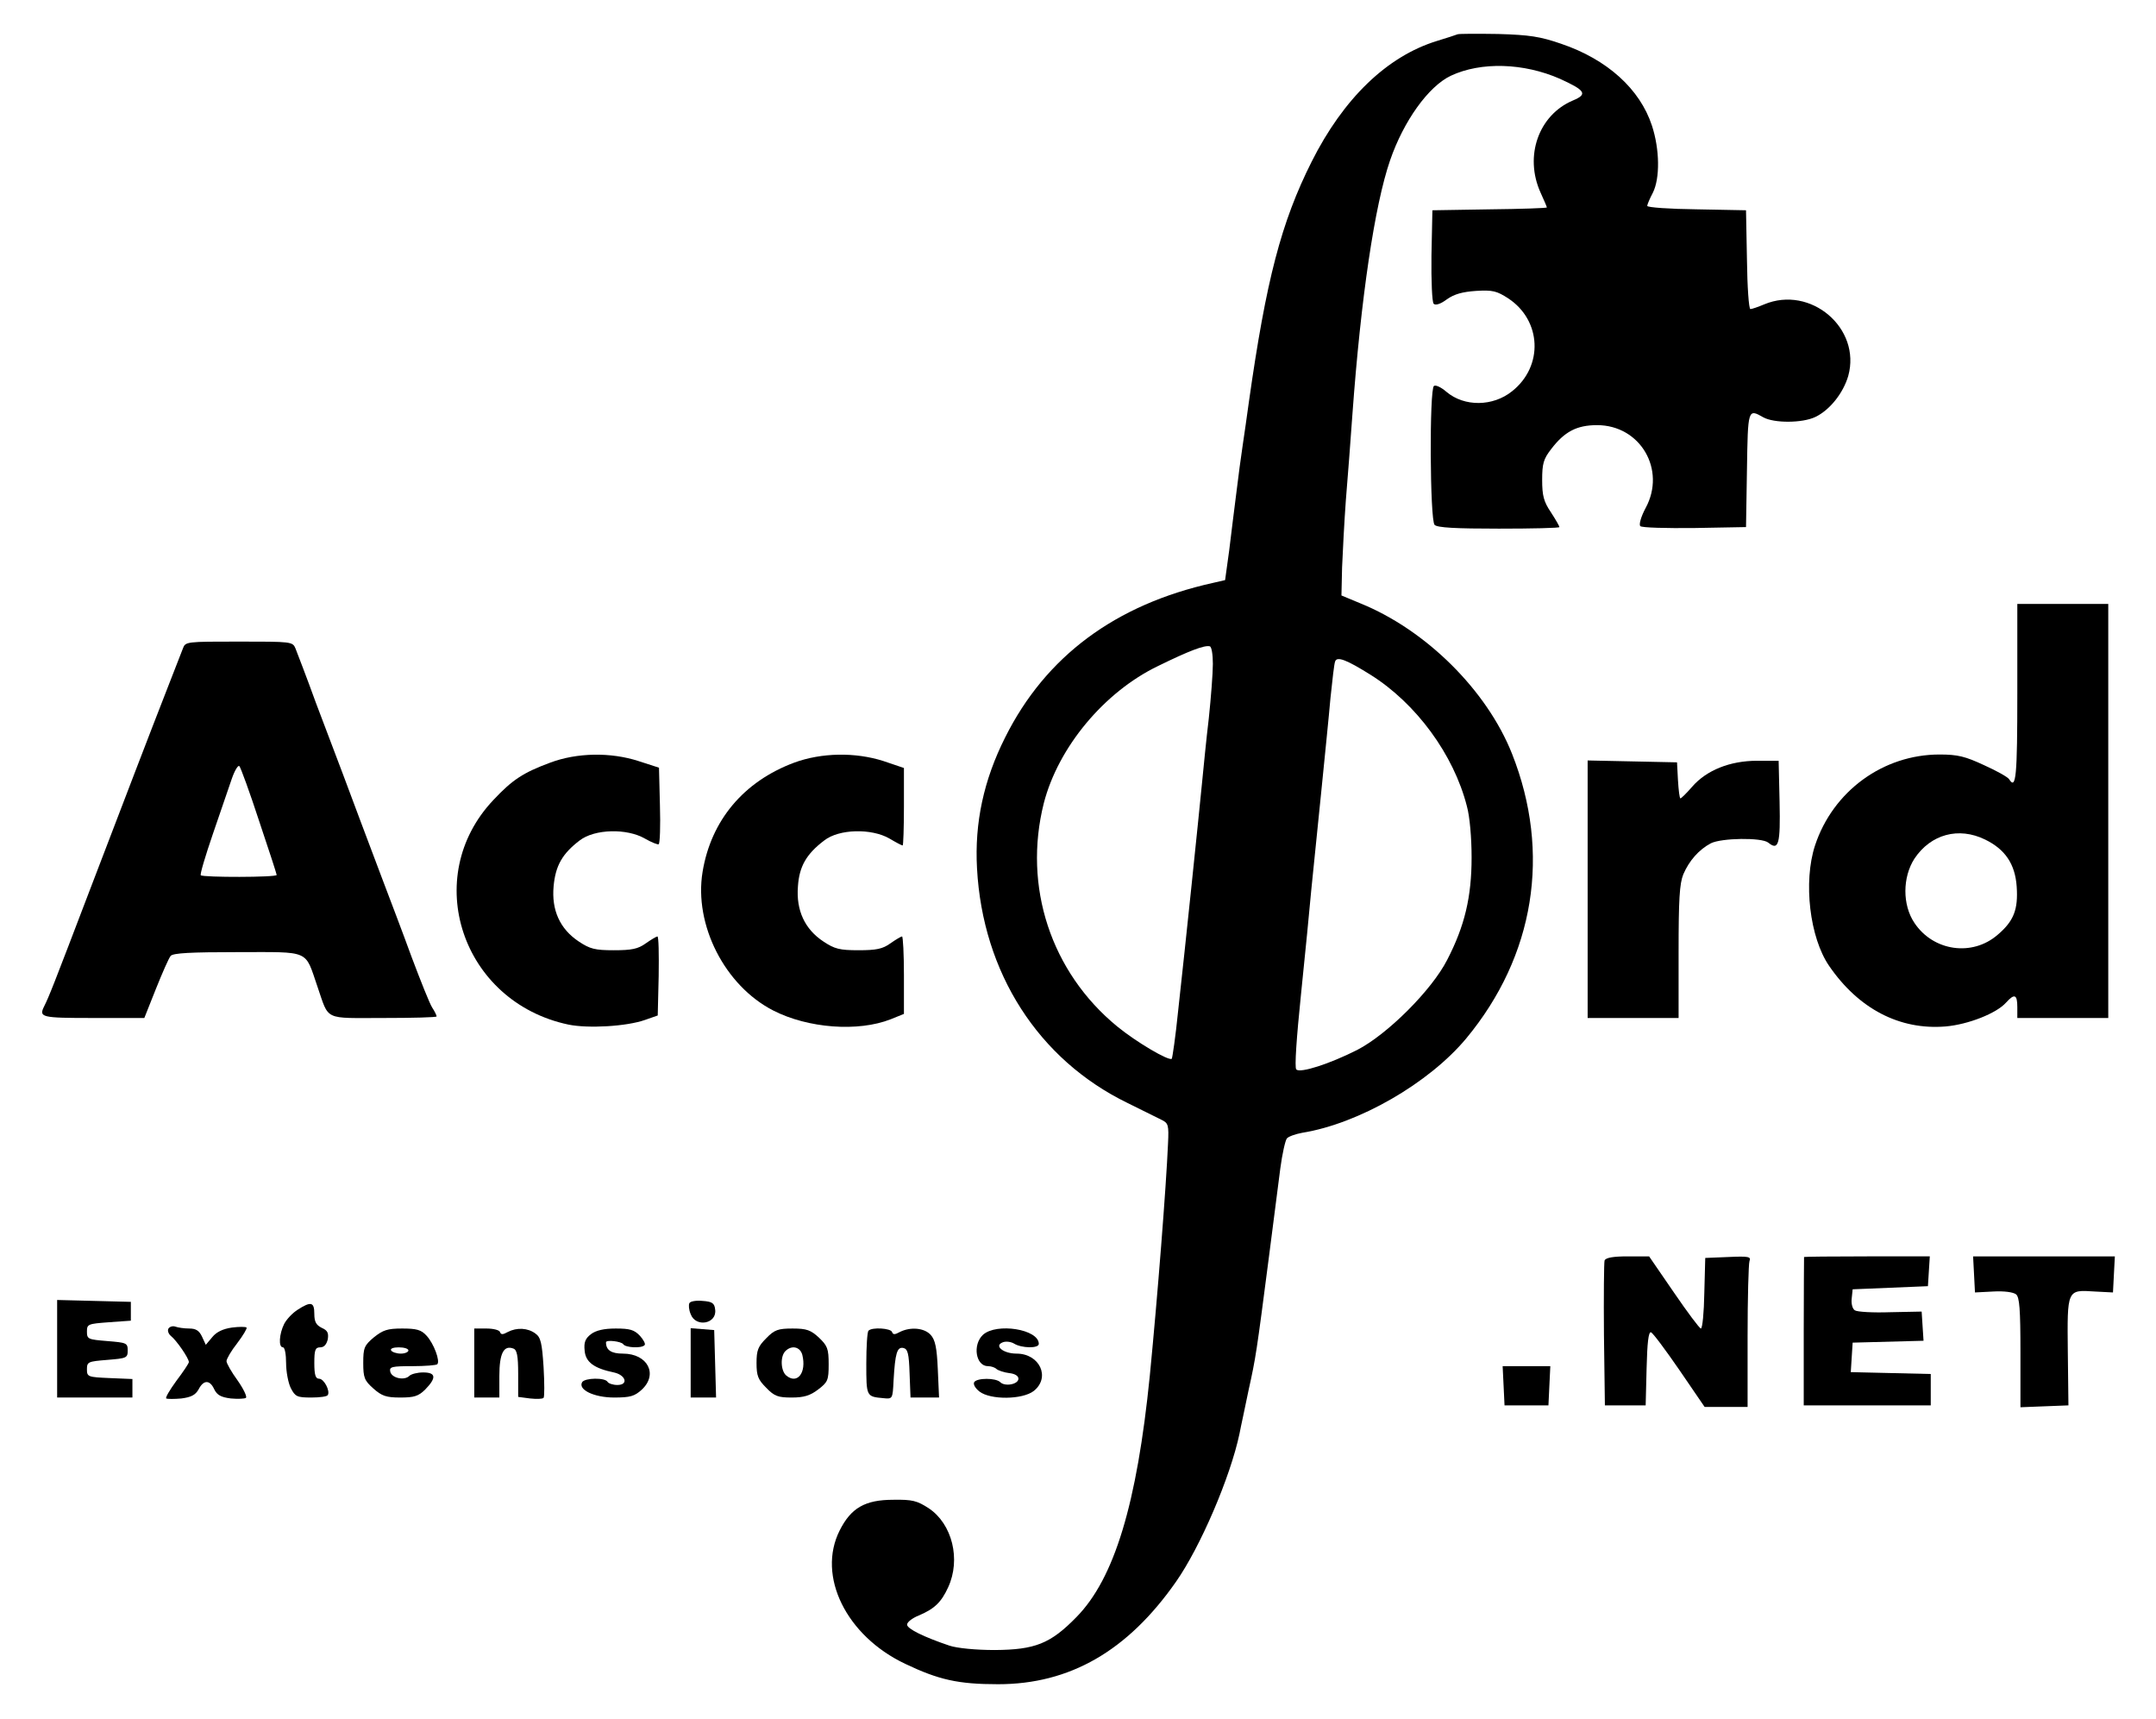  <svg version="1.0" xmlns="http://www.w3.org/2000/svg"   viewBox="-5.22 -0.54 687.44 548.08" >
<g transform="translate(0,552) scale(0.1,-0.1)" fill="#000000" stroke="none">
<path d="M4595 5416 c-5 -2 -35 -12 -65 -21 -160 -49 -299 -184 -400 -385 -97
-193 -145 -377 -200 -765 -6 -44 -15 -107 -20 -140 -5 -33 -14 -100 -20 -150
-6 -49 -17 -133 -23 -185 l-13 -94 -39 -9 c-311 -69 -533 -234 -662 -492 -69
-137 -98 -273 -90 -418 18 -333 196 -610 480 -748 45 -22 93 -46 107 -53 23
-11 25 -16 22 -77 -6 -138 -33 -483 -58 -739 -41 -409 -113 -647 -234 -770
-83 -85 -132 -104 -260 -105 -62 0 -121 6 -145 14 -83 28 -135 54 -135 67 0 8
17 21 37 29 50 21 72 42 94 90 41 89 13 202 -62 252 -37 24 -52 28 -113 27
-90 0 -135 -26 -171 -98 -73 -145 21 -336 209 -425 107 -51 169 -65 296 -65
229 0 413 106 567 326 78 111 174 335 203 473 4 22 18 84 29 139 23 104 25
117 65 426 14 107 30 233 36 280 6 46 16 90 21 96 5 6 27 14 49 18 180 29 404
158 523 301 218 263 271 591 146 907 -80 202 -274 395 -484 480 l-60 25 2 89
c2 49 7 145 12 214 6 69 15 193 21 275 27 371 71 667 120 809 43 125 122 236
194 270 96 45 232 41 348 -10 81 -37 89 -49 41 -69 -109 -46 -156 -177 -103
-294 11 -24 20 -45 20 -47 0 -2 -82 -5 -182 -6 l-183 -3 -3 -144 c-1 -82 2
-149 7 -154 6 -6 22 -1 42 14 24 17 50 24 94 27 52 3 65 0 102 -24 106 -70
113 -216 12 -296 -61 -49 -152 -50 -209 -2 -16 14 -34 23 -40 19 -15 -9 -13
-428 2 -443 9 -9 68 -12 205 -12 106 0 193 2 193 5 0 3 -12 24 -27 47 -23 34
-28 53 -28 103 0 52 4 67 29 99 42 55 81 76 146 76 138 0 221 -142 155 -264
-15 -28 -22 -53 -17 -58 5 -5 82 -7 173 -6 l164 3 3 183 c3 194 3 195 52 167
34 -19 124 -19 166 1 46 22 89 76 105 131 42 152 -120 290 -268 228 -19 -8
-39 -15 -44 -15 -5 0 -10 71 -11 158 l-3 157 -157 3 c-87 1 -158 6 -158 11 0
4 8 23 18 42 23 46 22 138 -3 214 -38 116 -142 211 -290 261 -67 23 -100 28
-200 31 -66 1 -124 1 -130 -1z m-780 -2007 c0 -30 -6 -108 -13 -174 -8 -66
-17 -160 -22 -210 -10 -103 -52 -509 -76 -725 -8 -80 -18 -147 -20 -150 -9 -8
-113 53 -174 103 -211 173 -301 446 -234 712 46 178 192 354 364 437 100 49
148 67 165 63 6 -1 10 -26 10 -56z m503 -35 c145 -91 265 -254 307 -419 9 -32
15 -101 15 -163 0 -126 -22 -219 -78 -327 -49 -96 -190 -237 -287 -287 -87
-44 -182 -75 -194 -62 -6 5 1 103 15 239 13 127 28 277 33 335 6 58 20 195 31
305 11 110 25 247 30 305 6 58 12 111 15 117 6 17 38 4 113 -43z"></path>
<path d="M6380 3315 c0 -265 -4 -309 -26 -274 -4 7 -40 27 -80 45 -60 28 -84
34 -142 34 -180 0 -340 -117 -397 -290 -38 -116 -17 -294 45 -384 94 -137 225
-205 371 -193 72 6 163 42 193 76 27 30 36 26 36 -14 l0 -35 145 0 145 0 0
660 0 660 -145 0 -145 0 0 -285z m-103 -466 c64 -31 96 -78 101 -150 5 -73 -9
-110 -61 -154 -81 -70 -205 -52 -265 38 -39 58 -38 146 0 205 52 78 141 102
225 61z"></path>
<path d="M531 3458 c-5 -13 -26 -66 -46 -118 -66 -169 -131 -339 -250 -650
-119 -312 -131 -342 -146 -372 -18 -36 -11 -38 155 -38 l164 0 37 93 c20 50
41 98 47 105 8 9 63 12 214 12 234 0 213 9 254 -110 38 -110 18 -100 210 -100
94 0 170 2 170 5 0 3 -6 16 -14 28 -8 12 -37 85 -66 162 -28 77 -70 187 -92
245 -22 58 -53 140 -69 183 -16 42 -42 112 -58 155 -16 42 -55 145 -86 227
-30 83 -60 160 -65 173 -9 22 -13 22 -180 22 -168 0 -171 0 -179 -22z m243
-550 c31 -92 56 -169 56 -172 0 -8 -235 -8 -242 -1 -3 3 15 63 39 133 24 70
51 149 60 175 9 26 20 44 24 40 4 -4 33 -83 63 -175z"></path>
<path d="M1702 3094 c-86 -32 -120 -54 -181 -119 -233 -246 -101 -644 239
-716 63 -13 186 -6 245 15 l40 14 3 126 c1 69 0 126 -4 126 -3 0 -20 -10 -37
-22 -25 -18 -45 -22 -102 -22 -60 0 -76 4 -112 28 -60 40 -87 100 -80 176 6
66 28 104 83 146 48 37 151 39 208 6 21 -12 41 -20 44 -18 4 2 6 58 4 124 l-3
120 -65 21 c-89 29 -197 27 -282 -5z"></path>
<path d="M2480 3094 c-161 -60 -265 -184 -292 -348 -28 -169 71 -363 225 -442
111 -57 271 -69 375 -28 l42 17 0 124 c0 67 -3 123 -6 123 -3 0 -20 -10 -37
-22 -25 -18 -45 -22 -102 -22 -60 0 -76 4 -112 28 -59 39 -87 99 -81 175 4 64
27 104 84 147 47 37 151 39 208 6 20 -12 39 -22 42 -22 2 0 4 56 4 124 l0 123
-65 22 c-90 29 -198 27 -285 -5z"></path>
<path d="M5010 2690 l0 -410 145 0 145 0 0 210 c0 168 3 218 15 248 19 44 50
79 88 99 34 17 162 19 183 2 33 -27 39 -5 36 130 l-3 131 -69 0 c-86 0 -161
-30 -207 -83 -18 -21 -35 -37 -37 -37 -3 0 -6 26 -8 58 l-3 57 -142 3 -143 3
0 -411z"></path>
<path d="M5064 1507 c-2 -7 -3 -114 -2 -237 l3 -225 65 0 65 0 3 118 c2 82 6
117 14 115 6 -2 47 -57 91 -121 l80 -117 68 0 69 0 0 224 c0 123 3 232 6 241
6 14 -3 16 -67 13 l-74 -3 -3 -112 c-1 -62 -6 -113 -11 -113 -4 0 -43 52 -86
115 l-79 115 -68 0 c-46 0 -70 -4 -74 -13z"></path>
<path d="M5700 1518 c0 -2 -1 -109 -1 -238 l0 -235 202 0 203 0 0 50 0 50
-127 3 -128 3 3 47 3 47 113 3 113 3 -3 46 -3 47 -100 -2 c-55 -2 -106 1 -113
6 -8 5 -12 22 -10 38 l3 29 120 5 120 5 3 48 3 47 -200 0 c-111 0 -201 -1
-201 -2z"></path>
<path d="M6242 1463 l3 -58 58 3 c35 2 64 -2 73 -9 11 -9 14 -47 14 -186 l0
-174 76 3 77 3 -2 171 c-2 199 -3 198 86 192 l58 -3 3 58 3 57 -226 0 -226 0
3 -57z"></path>
<path d="M130 1225 l0 -155 120 0 120 0 0 30 0 29 -72 3 c-70 3 -73 4 -73 28
0 24 4 25 65 30 61 5 65 6 65 30 0 24 -4 25 -65 30 -61 5 -65 6 -65 30 0 24 3
25 70 30 l70 5 0 30 0 30 -117 3 -118 3 0 -156z"></path>
<path d="M2146 1371 c-3 -5 -2 -21 4 -35 16 -44 85 -31 78 15 -2 20 -10 25
-40 27 -20 2 -39 -1 -42 -7z"></path>
<path d="M897 1350 c-16 -10 -35 -30 -43 -45 -16 -32 -19 -75 -4 -75 6 0 10
-23 10 -50 0 -28 7 -64 15 -80 14 -27 20 -30 65 -30 27 0 51 3 53 8 8 13 -12
52 -28 52 -11 0 -15 12 -15 50 0 42 3 50 19 50 12 0 20 9 24 26 3 20 -1 28
-19 36 -18 9 -24 19 -24 45 0 38 -11 40 -53 13z"></path>
<path d="M485 1290 c-4 -6 0 -17 7 -23 19 -15 58 -72 58 -84 0 -4 -18 -31 -40
-60 -21 -29 -36 -54 -32 -56 4 -2 26 -2 48 0 31 4 45 11 55 29 16 31 36 31 50
0 9 -18 21 -25 53 -29 22 -2 44 -1 48 2 4 4 -8 29 -27 56 -19 26 -35 54 -35
61 0 7 15 33 34 57 19 25 32 47 30 50 -3 3 -24 3 -47 0 -28 -4 -49 -14 -62
-30 l-21 -25 -12 26 c-9 19 -19 26 -41 26 -16 0 -36 3 -44 6 -8 3 -18 0 -22
-6z"></path>
<path d="M1140 1262 c-31 -26 -34 -34 -34 -82 0 -47 4 -56 32 -81 27 -24 41
-29 86 -29 44 0 58 4 80 26 36 37 34 54 -7 54 -18 0 -38 -5 -44 -11 -16 -16
-57 -7 -61 14 -3 15 5 17 71 17 40 0 76 3 79 6 10 10 -11 66 -34 91 -17 19
-32 23 -78 23 -47 0 -61 -5 -90 -28z m110 -42 c0 -5 -11 -10 -24 -10 -14 0
-28 5 -31 10 -4 6 7 10 24 10 17 0 31 -4 31 -10z"></path>
<path d="M1460 1180 l0 -110 40 0 40 0 0 69 c0 72 14 99 45 87 11 -4 15 -23
15 -80 l0 -74 38 -5 c20 -2 39 -2 43 2 3 3 3 47 0 98 -5 77 -9 95 -26 107 -24
18 -59 20 -88 5 -16 -9 -22 -9 -25 0 -2 6 -21 11 -43 11 l-39 0 0 -110z"></path>
<path d="M1832 1272 c-18 -14 -23 -26 -20 -53 3 -36 30 -56 93 -69 38 -8 48
-40 11 -40 -14 0 -28 5 -31 10 -8 14 -72 13 -81 -1 -14 -24 38 -49 102 -49 51
0 65 4 88 25 53 49 19 115 -60 115 -37 0 -54 11 -54 36 0 9 49 3 55 -6 7 -11
58 -14 68 -3 4 3 -3 17 -15 30 -18 19 -32 23 -77 23 -38 0 -63 -6 -79 -18z"></path>
<path d="M2150 1181 l0 -111 40 0 41 0 -3 108 -3 107 -37 3 -38 3 0 -110z"></path>
<path d="M2391 1259 c-26 -26 -31 -38 -31 -79 0 -41 5 -53 31 -79 26 -27 38
-31 81 -31 39 0 59 6 85 26 30 23 33 29 33 80 0 50 -4 59 -31 85 -26 24 -39
29 -84 29 -46 0 -58 -4 -84 -31z m115 -53 c14 -57 -16 -95 -51 -66 -18 15 -20
61 -3 78 20 20 47 14 54 -12z"></path>
<path d="M2717 1283 c-4 -3 -7 -51 -7 -105 0 -105 0 -105 54 -110 30 -3 30 -3
33 57 5 86 11 107 31 103 14 -3 18 -17 20 -81 l3 -77 46 0 45 0 -4 90 c-3 68
-8 94 -23 110 -20 22 -64 26 -98 9 -16 -9 -22 -9 -25 0 -4 12 -64 16 -75 4z"></path>
<path d="M3082 1270 c-34 -32 -23 -100 16 -100 10 0 22 -4 27 -9 6 -5 24 -11
40 -13 19 -2 30 -9 30 -18 0 -18 -43 -26 -58 -11 -14 14 -74 14 -83 0 -4 -7 4
-20 17 -30 35 -27 137 -26 173 2 54 43 19 119 -55 119 -42 0 -73 25 -44 36 10
4 26 2 36 -4 24 -15 79 -16 79 -1 0 47 -135 68 -178 29z"></path>
<path d="M4742 1108 l3 -63 70 0 70 0 3 63 3 62 -76 0 -76 0 3 -62z"></path>
</g>
</svg>